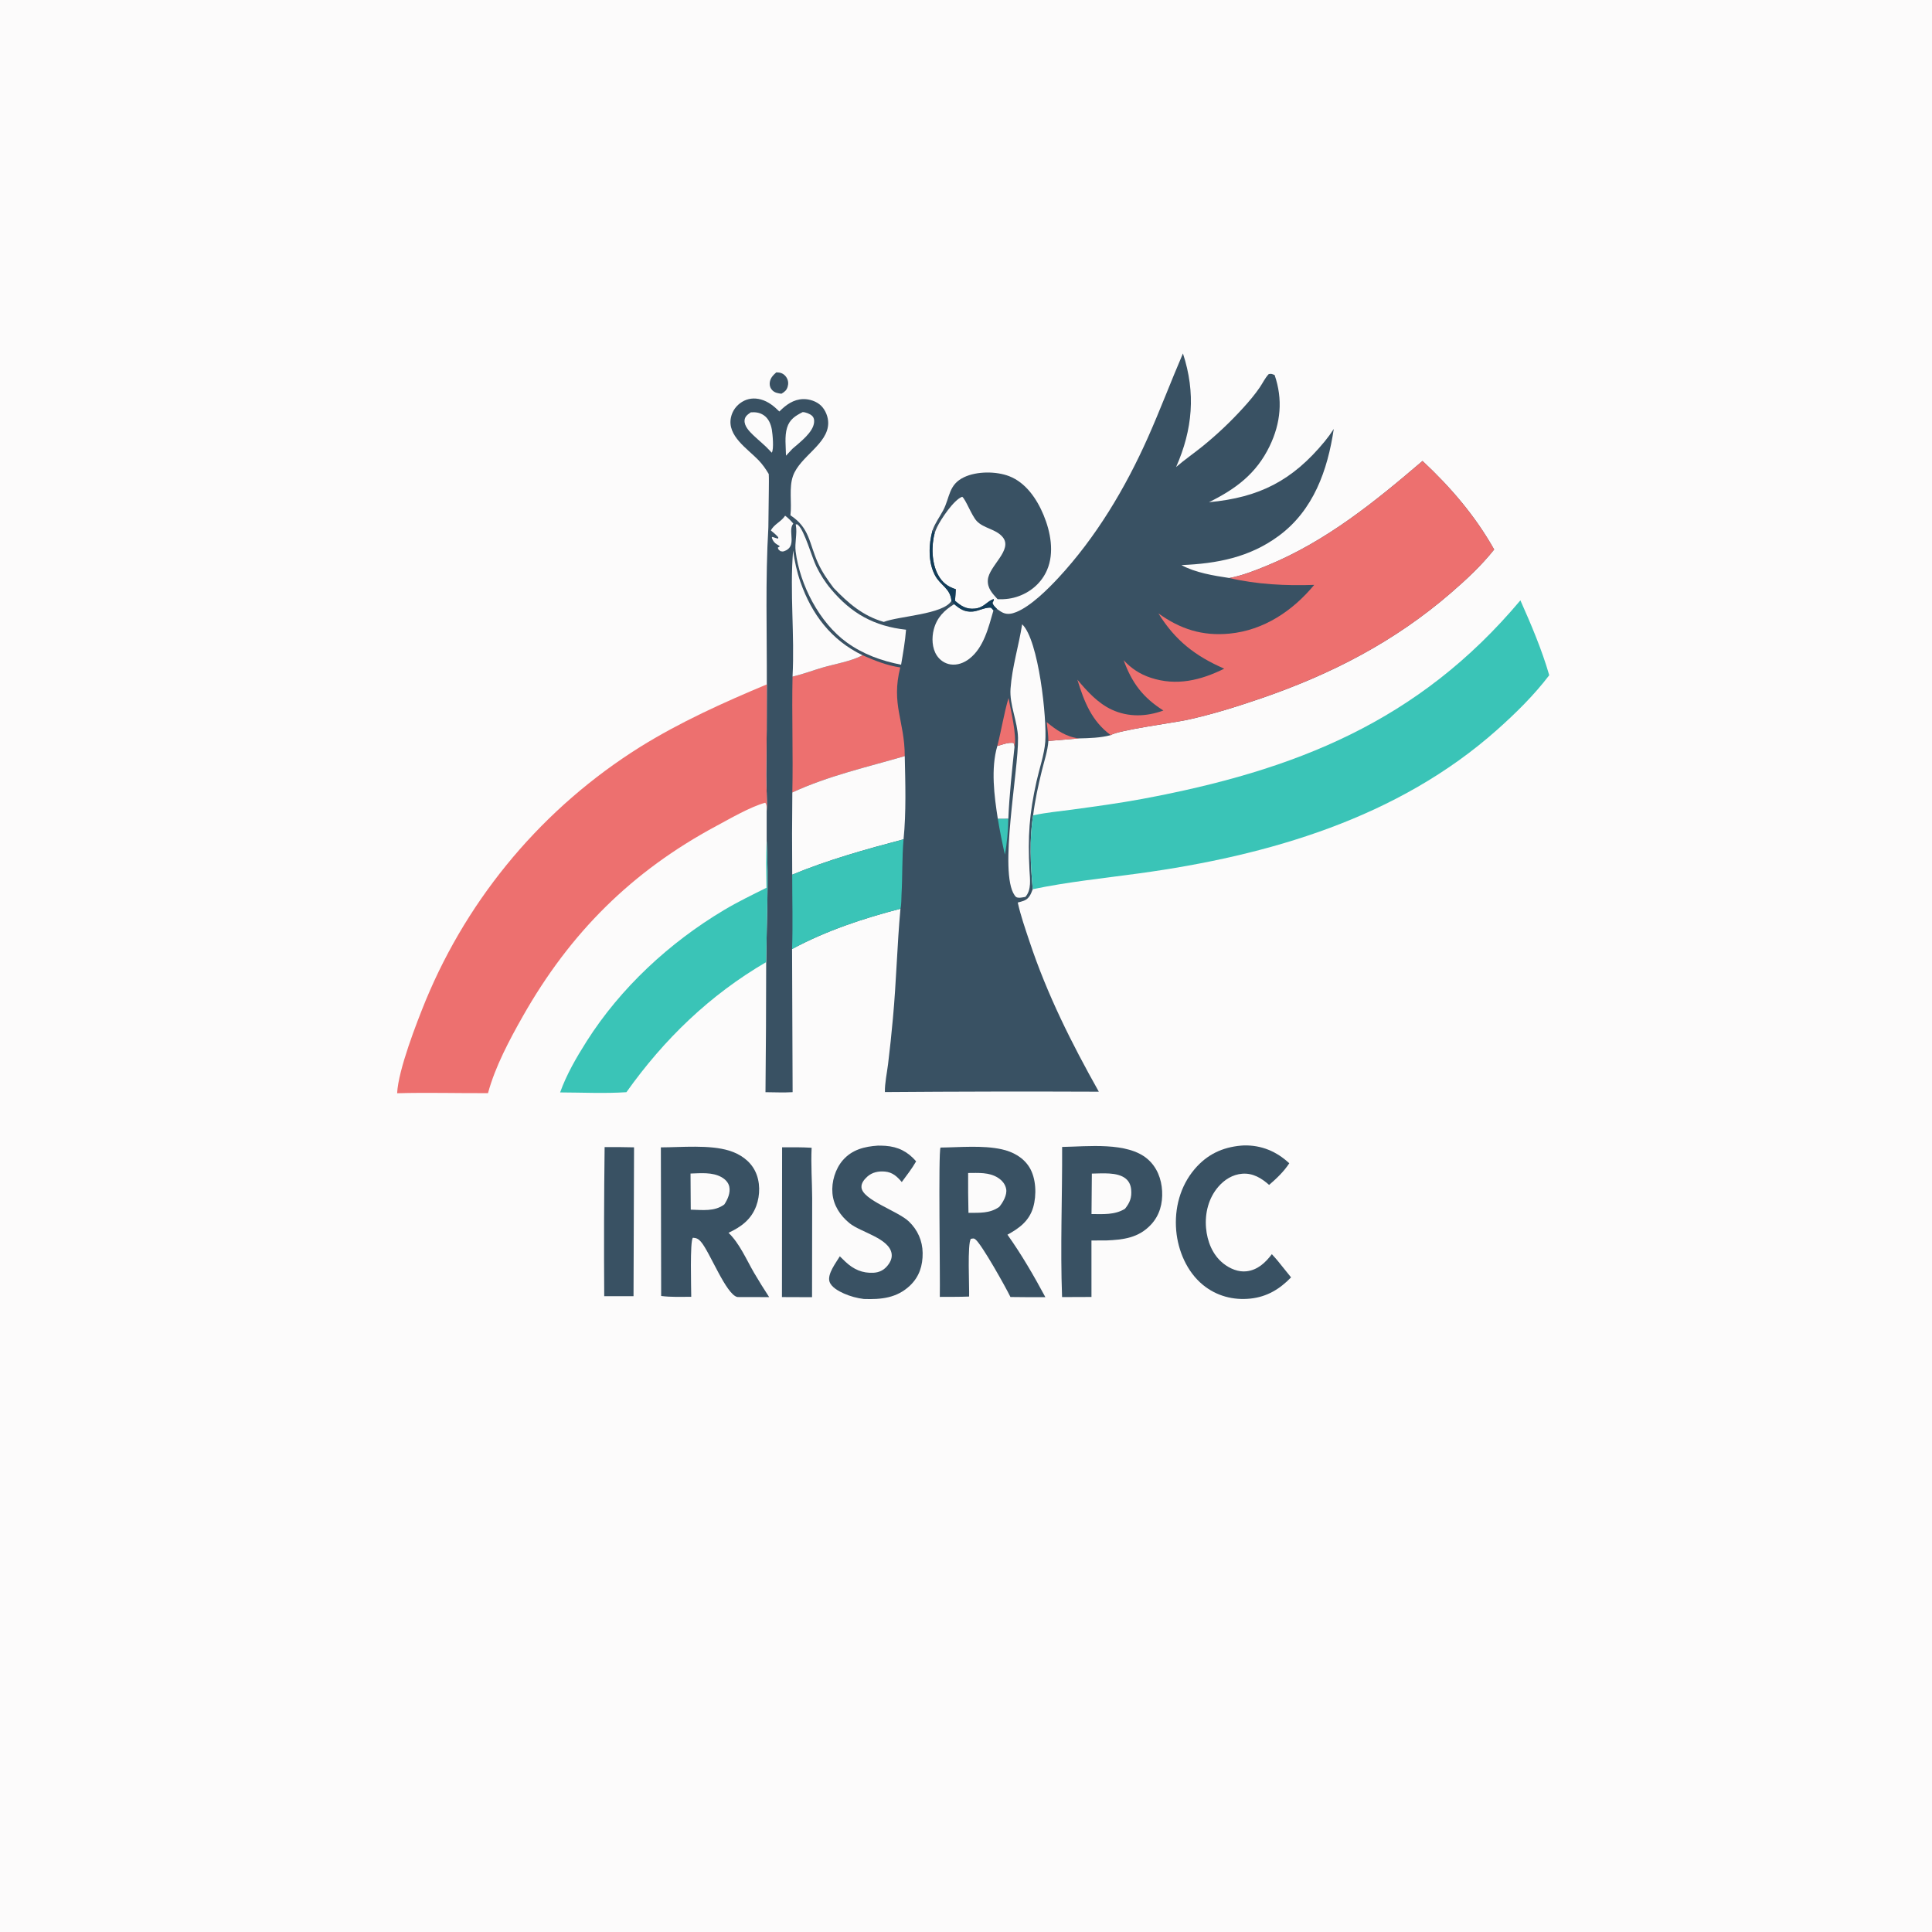 <?xml version="1.0"?>
<svg width="1024" height="1024" xmlns="http://www.w3.org/2000/svg" xmlns:svg="http://www.w3.org/2000/svg">
 <g class="layer">
  <title>Layer 1</title>
  <path d="m0,0l1024,0l0,1024l-1024,0l0,-1024z" fill="#FCFBFB" id="svg_1"/>
  <path d="m528.46,322.78c1,0.71 2.03,1.48 3.16,1.99c2.34,1.05 4.74,0.56 7.04,-0.37c7.67,-3.1 16.71,-12.1 22.29,-18.11c19.98,-21.54 35.49,-47.53 47.41,-74.28c6.56,-14.72 12.24,-29.86 18.62,-44.67c6.89,20.92 5.13,40.35 -3.62,60.19c4.46,-3.85 9.38,-7.23 13.97,-10.94q11.61,-9.41 21.65,-20.48c3.08,-3.37 6.06,-6.91 8.66,-10.69c1.62,-2.36 2.83,-5.06 4.81,-7.14c1.45,-0.29 1.73,-0.06 3.13,0.5c4.42,12.83 3.27,25.45 -2.64,37.67c-7.07,14.63 -17.95,22.7 -32.16,29.73c26.64,-2.49 44.15,-11.35 61.36,-32.24q2.59,-3.16 4.79,-6.59c-3.27,21.87 -10.72,43.06 -29.15,56.67c-15.48,11.43 -32.73,14.71 -51.58,15.49c7.31,4.02 17.13,5.61 25.36,6.85c6.84,-1.26 13.6,-3.94 20.02,-6.58c31.31,-12.87 56.94,-33.7 82.39,-55.46c14.93,13.94 27.91,29.07 37.97,46.94c-6.87,8.6 -14.64,15.84 -22.94,23.01c-29.79,25.77 -63.28,43.04 -100.35,55.79c-13.05,4.48 -26.33,8.65 -39.82,11.57c-6.47,1.39 -36.49,5.43 -40.11,8.01c-5.35,1.44 -11.35,1.61 -16.86,1.73l-16.19,1.37c-0.34,5.2 -2.22,10.66 -3.46,15.76c-1.92,7.81 -3.64,15.68 -4.62,23.67c-2.09,12.44 -1.35,26.59 -0.22,39.13c-0.98,2.59 -1.86,4.98 -4.63,6.08c-1.06,0.42 -2.2,0.69 -3.3,0.97c1.55,7.04 3.96,13.85 6.23,20.68c9.35,28.12 22.26,53.82 36.74,79.6q-56.69,-0.24 -113.39,0.2c-0.09,-4.76 1.09,-10.06 1.68,-14.82q1.48,-12.11 2.57,-24.26c1.81,-19.35 2.22,-38.79 4,-58.1c-19.81,5.12 -39.36,11.62 -57.45,21.35l0.29,75.88c-4.76,0.28 -9.62,0.04 -14.38,0.01q0.36,-34.48 0.37,-68.96c0.22,-21.21 1.36,-43.11 0.26,-64.26l0,-15.67c0.39,-6.26 -0.28,-12.93 -0.24,-19.25q0.36,-24.01 0.32,-48.02c0.09,-27.59 -0.81,-55.64 0.82,-83.18l0.25,-20.38c0,-2.64 0.1,-5.31 -0.05,-7.94c-1.59,-2.65 -3.24,-5.05 -5.39,-7.3c-5.83,-6.1 -16.78,-12.89 -14.63,-22.73c0.75,-3.46 2.86,-6.34 5.87,-8.19c3.07,-1.88 6.5,-2.23 9.96,-1.29c3.96,1.08 6.97,3.56 9.82,6.38c3.49,-3.53 7.48,-6.45 12.65,-6.57c3.34,-0.07 7.11,1.18 9.52,3.56c2.29,2.27 3.73,5.91 3.72,9.12c-0.03,11.18 -14.98,17.68 -18.67,28.07c-2.22,6.26 -0.54,14.2 -1.36,20.84c10.25,6.71 9.87,14.73 14.49,25.01c2.21,4.92 5.18,9.2 8.41,13.48c7.8,8.14 15.52,14.83 26.58,18.02c8.03,-3.14 31.53,-3.96 35.86,-11.14c-0.57,-6.72 -5.77,-8.07 -8.69,-13.53c-3.74,-6.98 -3.43,-16.56 -1.29,-24l1.11,1.54c-1.87,6.78 -1.62,16.05 1.83,22.29c2.22,4.03 5.07,6.15 9.35,7.53c-0.13,2.03 -0.21,4.08 -0.43,6.1c3.25,2.81 6.03,4.63 10.58,4.15c4.97,-0.52 6.5,-4.11 10.01,-5.04c-0.03,0.88 -0.29,1.19 -0.72,1.93c0.26,1.39 1.47,2.33 2.42,3.32z" fill="#395163" id="svg_2"/>
  <path d="m753.97,244.32c14.93,13.94 27.91,29.07 37.97,46.94c-6.87,8.6 -14.64,15.84 -22.94,23.01c-29.79,25.77 -63.28,43.04 -100.35,55.79c-13.05,4.48 -26.33,8.65 -39.82,11.57c-6.47,1.39 -36.49,5.43 -40.11,8.01c-10.15,-7.51 -14.06,-17.65 -17.69,-29.4c5.2,6.18 10.86,12.49 18.34,15.94c8.83,4.05 18.29,3.68 27.26,0.41c-10.86,-6.86 -16.71,-14.66 -21.07,-26.67c4.01,4.38 8.68,7.43 14.32,9.29c13.67,4.53 26.52,1.38 39,-4.8c-15.38,-6.69 -26,-14.95 -34.88,-29.28c11.61,8.33 23.31,12.08 37.66,10.7c18.16,-1.75 33.5,-12.04 44.91,-25.83c-14.81,0.54 -30.55,-0.24 -45.01,-3.64c6.84,-1.26 13.6,-3.94 20.02,-6.58c31.31,-12.87 56.94,-33.7 82.39,-55.46z" fill="#ED706F" id="svg_3"/>
  <path d="m457.17,347.3c6.48,2.83 12.92,5.45 19.99,6.45c-4.97,19.67 2.35,28.31 2.38,47.01c-20.15,5.88 -40.41,10.4 -59.59,19.26c0.44,-20.46 -0.31,-40.95 0.11,-61.41c5.28,-1.21 10.6,-3.23 15.83,-4.76c6.73,-1.97 15.1,-3.28 21.28,-6.55z" fill="#ED706F" id="svg_4"/>
  <path d="m419.95,420.02c19.18,-8.86 39.44,-13.38 59.59,-19.26c0.31,14.23 0.8,29.98 -0.64,44.1c-19.95,5.27 -39.92,10.84 -59.01,18.74q-0.19,-21.79 0.06,-43.58z" fill="#FCFBFB" id="svg_5"/>
  <path d="m419.89,463.6c19.09,-7.9 39.06,-13.47 59.01,-18.74c-0.85,9.73 -0.52,19.58 -1.08,29.34c-0.14,2.34 0,5.19 -0.55,7.45c-19.81,5.12 -39.36,11.62 -57.45,21.35c0.46,-13.08 0.05,-26.31 0.07,-39.4z" fill="#3AC4B7" id="svg_6"/>
  <path d="m420.06,358.61c1.18,-22.23 -1.52,-44.63 0.3,-66.79c0.8,5.72 1.98,11.21 3.89,16.67c6.02,17.21 16.37,30.82 32.92,38.81c-6.18,3.27 -14.55,4.58 -21.28,6.55c-5.23,1.53 -10.55,3.55 -15.83,4.76z" fill="#FCFBFB" id="svg_7"/>
  <path d="m526.56,323.48c-2.58,8.88 -5.1,19.77 -12.84,25.71c-2.83,2.18 -6.35,3.51 -9.96,2.96c-2.97,-0.45 -5.59,-2.24 -7.23,-4.74c-2.57,-3.92 -2.75,-9.36 -1.61,-13.78c1.61,-6.25 5.5,-10.15 10.81,-13.4c3.19,2.6 5.52,4.25 9.87,3.9c2.93,-0.23 7.14,-2.54 9.74,-2l1.22,1.35z" fill="#FCFBFB" id="svg_8"/>
  <path d="m494.31,280.96l1.11,1.54c-1.87,6.78 -1.62,16.05 1.83,22.29c2.22,4.03 5.07,6.15 9.35,7.53c-0.13,2.03 -0.21,4.08 -0.43,6.1c3.25,2.81 6.03,4.63 10.58,4.15c4.97,-0.52 6.5,-4.11 10.01,-5.04c-0.03,0.88 -0.29,1.19 -0.72,1.93c0.26,1.39 1.47,2.33 2.42,3.32l-1.9,0.7l-1.22,-1.35c-2.6,-0.54 -6.81,1.77 -9.74,2c-4.35,0.35 -6.68,-1.3 -9.87,-3.9l-1.44,-1.74c-0.57,-6.72 -5.77,-8.07 -8.69,-13.53c-3.74,-6.98 -3.43,-16.56 -1.29,-24z" fill="#133D59" id="svg_9"/>
  <path d="m554.78,382.74c5.06,4.21 10.38,7.87 17.08,8.63l-16.19,1.37c-0.07,-3.34 -0.53,-6.68 -0.89,-10z" fill="#ED706F" id="svg_10"/>
  <path d="m541.76,330.89c8.8,8.24 13.2,50.29 12.25,62.31c-0.53,6.75 -3.13,14.21 -4.61,20.85c-3.9,17.57 -4.67,29.08 -3.76,47.13c0.24,4.68 1.19,10.46 -2.18,14.2c-1.12,0.16 -2.62,0.55 -3.73,0.42c-1.11,-0.13 -1.37,-0.43 -1.98,-1.3c-8.54,-12.17 2.2,-66.17 1.82,-83.46c-0.2,-8.72 -4.6,-17.47 -3.97,-26.04c0.82,-11.43 4.38,-22.79 6.16,-34.11z" fill="#FCFBFB" id="svg_11"/>
  <path d="m421.75,277.94c0.94,-0.03 0.63,-0.19 1.31,0.4c3.31,2.84 7.23,16.97 9.61,21.88c2.04,4.2 4.66,8.35 7.67,11.92c10.88,13.05 23.05,19.79 39.88,21.62c-0.48,6.23 -1.57,12.4 -2.62,18.55c-10.43,-2.06 -20.06,-5.5 -28.76,-11.78c-14.58,-10.53 -24.91,-30.59 -27.13,-48.26c-0.58,-4.59 0.91,-9.28 0.12,-13.88c-0.02,-0.15 -0.06,-0.3 -0.08,-0.45z" fill="#FCFBFB" id="svg_12"/>
  <path d="m528.6,395.39c2.72,-0.73 5.8,-2.03 8.62,-1.61c0.39,0.89 0.45,1.16 0.49,2.08c-1.31,12.68 -2.75,25.4 -3.27,38.13l-5.57,0.03c-1.91,-12.22 -3.78,-26.64 -0.27,-38.63z" fill="#FCFBFB" id="svg_13"/>
  <path d="m425.42,218.43c1.52,-0.01 3.98,0.92 5.08,2.05c0.93,0.95 1.08,1.99 0.99,3.28c-0.39,5.39 -7.64,10.73 -11.47,14.1l-3.43,3.67c-0.06,-4.7 -0.82,-10.29 0.56,-14.81c1.35,-4.45 4.4,-6.32 8.27,-8.29z" fill="#FCFBFB" id="svg_14"/>
  <path d="m397.96,218.54c2.49,-0.16 4.65,0.09 6.78,1.5c2.59,1.71 3.83,4.7 4.35,7.65c0.4,2.3 1.2,10.47 -0.05,12.24l-0.87,-0.93c-2.77,-3.05 -6.03,-5.55 -8.99,-8.41c-2.02,-1.94 -4.8,-4.79 -4.54,-7.84c0.18,-2.14 1.72,-3.1 3.32,-4.21z" fill="#FCFBFB" id="svg_15"/>
  <path d="m408.58,281.16c1.71,-3.38 5.43,-4.55 7.55,-7.83c1.67,1.24 2.97,2.58 4.33,4.15c-0.15,0.25 -0.32,0.49 -0.46,0.74c-2.19,3.92 2.47,11.52 -4.32,13.9c-0.85,0.3 -1.13,0.16 -1.99,0.02c-0.88,-0.74 -1.17,-0.71 -1.42,-1.89l1.07,-0.65c-0.95,-0.81 -0.2,-0.24 -1.35,-0.93c-1.57,-0.94 -2.3,-1.9 -2.91,-3.67l0.29,-0.43c1,0.34 1.98,0.68 3.01,0.93l0.13,-0.73c-1.22,-1.37 -2.49,-2.48 -3.93,-3.61z" fill="#FCFBFB" id="svg_16"/>
  <path d="m528.6,395.39c2.18,-8.44 3.48,-17.04 5.93,-25.42c1.22,6.49 4.48,19.72 3.18,25.89c-0.04,-0.92 -0.1,-1.19 -0.49,-2.08c-2.82,-0.42 -5.9,0.88 -8.62,1.61z" fill="#ED706F" id="svg_17"/>
  <path d="m528.87,434.02l5.57,-0.03c-0.11,6.16 -0.67,12.87 -1.84,18.92q-2.15,-9.39 -3.73,-18.89z" fill="#3AC4B7" id="svg_18"/>
  <path d="m406.44,362.73q0.04,24.01 -0.32,48.02c-0.04,6.32 0.63,12.99 0.24,19.25c-0.07,-1.36 0.17,-3.64 -0.81,-4.53c-7.9,2.18 -18.44,8.33 -25.83,12.29c-44.81,24.02 -77.54,56.63 -102.59,100.85c-7.15,12.62 -14.69,26.76 -18.48,40.78c-16.01,0.08 -32.17,-0.4 -48.16,0.05c0.58,-12.4 10.42,-37.6 15.2,-49.32q1.07,-2.58 2.19,-5.13q1.12,-2.56 2.28,-5.09q1.17,-2.54 2.38,-5.05q1.22,-2.51 2.48,-4.99q1.27,-2.49 2.58,-4.95q1.31,-2.46 2.67,-4.9q1.36,-2.44 2.76,-4.84q1.41,-2.41 2.86,-4.8q1.45,-2.38 2.95,-4.73q1.5,-2.35 3.04,-4.68q1.54,-2.32 3.13,-4.61q1.59,-2.3 3.22,-4.56q1.63,-2.26 3.31,-4.49q1.67,-2.23 3.39,-4.43q1.72,-2.2 3.48,-4.36q1.76,-2.17 3.56,-4.3q1.8,-2.13 3.64,-4.22q1.84,-2.1 3.72,-4.15q1.89,-2.06 3.81,-4.08q1.92,-2.03 3.88,-4.01q1.96,-1.99 3.96,-3.93q2,-1.95 4.03,-3.85q2.04,-1.91 4.11,-3.78q2.07,-1.87 4.18,-3.69q2.1,-1.83 4.25,-3.62q2.14,-1.78 4.32,-3.53q2.17,-1.74 4.38,-3.44q2.21,-1.71 4.45,-3.36q2.25,-1.66 4.52,-3.28q2.28,-1.61 4.58,-3.18q2.3,-1.58 4.64,-3.1q2.33,-1.53 4.7,-3.01c21.36,-13.29 44.14,-23.56 67.3,-33.25z" fill="#ED706F" id="svg_28"/>
  <path d="m547.59,432.17l0.58,-0.13c6.44,-1.4 13.17,-1.99 19.7,-2.88c12.49,-1.71 25.03,-3.38 37.43,-5.69c81.1,-15.09 146.49,-40.89 200.54,-105.28c5.7,12.81 11.41,26.23 15.29,39.69c-7.96,10.49 -17.66,20.04 -27.49,28.8c-52.64,46.92 -121.4,66.85 -189.95,76.24c-18.74,2.57 -37.79,4.5 -56.32,8.38c-1.13,-12.54 -1.87,-26.69 0.22,-39.13z" fill="#3AC4B7" id="svg_29"/>
  <path d="m406.36,445.67c1.1,21.15 -0.04,43.05 -0.26,64.26c-29.94,17.48 -54.08,40.81 -74.09,68.96c-11.59,0.75 -23.52,0.16 -35.14,0.12c3.37,-9.47 8.67,-18.58 14.04,-27.06c17.99,-28.38 43.96,-52.39 72.78,-69.58c7.29,-4.35 14.95,-8.05 22.54,-11.83c-0.04,-8.23 -0.4,-16.65 0.13,-24.87z" fill="#3AC4B7" id="svg_30"/>
  <path d="m350.27,608.13c11.02,-0.03 25.75,-1.49 36.21,1.73c5.74,1.77 11.02,5.33 13.74,10.82c2.78,5.58 2.75,12.71 0.6,18.52c-2.68,7.21 -8.01,11.09 -14.69,14.21c5.83,5.61 9.43,14.11 13.47,21.09q3.88,6.6 8.07,13l-16.79,-0.04c-5.99,-1.12 -14.67,-23.94 -19.4,-29.34c-1.23,-1.41 -2.34,-2.02 -4.24,-2.09c-1.65,1.72 -0.87,27.1 -0.87,31.31c-5.28,-0.01 -10.69,0.24 -15.94,-0.44l-0.16,-78.77z" fill="#395163" id="svg_31"/>
  <path d="m365.99,622c5.39,-0.15 11.55,-0.83 16.44,1.93c1.95,1.1 3.63,2.78 4.11,5.03c0.69,3.28 -0.87,6.74 -2.62,9.41c-5.22,3.9 -11.66,2.91 -17.81,2.78l-0.12,-19.15z" fill="#FCFBFB" id="svg_32"/>
  <path d="m498.49,608.23c10.39,-0.11 22.22,-1.3 32.36,0.9c5.97,1.3 11.58,4.32 14.82,9.67c3.51,5.78 3.82,14.62 1.95,21.08c-2.1,7.21 -7.37,11.13 -13.65,14.53c7.46,10.46 14.03,21.82 20.1,33.12c-6.16,0.08 -12.35,-0.05 -18.51,-0.09c-2.42,-5.03 -15.28,-28.07 -18.65,-30.61c-0.87,-0.66 -1.26,-0.36 -2.3,-0.24c-1.98,2.31 -0.78,25.83 -0.96,30.61c-5.16,0.21 -10.36,0.14 -15.53,0.18c0.25,-10.5 -0.85,-76.59 0.37,-79.15z" fill="#395163" id="svg_33"/>
  <path d="m513.13,621.71c5.37,-0.01 11.15,-0.49 15.88,2.57c2.16,1.4 3.84,3.39 4.29,5.97c0.55,3.15 -1.76,7.15 -3.68,9.42c-5,3.56 -10.48,3.1 -16.31,3.16q-0.25,-10.56 -0.18,-21.12z" fill="#FCFBFB" id="svg_34"/>
  <path d="m562.95,607.9c13.32,-0.19 34.66,-2.83 45.32,6.45c4.98,4.32 7.33,10.48 7.68,16.95c0.35,6.59 -1.31,12.84 -5.89,17.76c-6.6,7.09 -14.7,8.03 -23.79,8.41l-7.78,0.01l0.01,29.94l-15.58,0.06c-0.99,-26.46 0.15,-53.1 0.03,-79.58z" fill="#395163" id="svg_35"/>
  <path d="m578.7,622.03c5.38,-0.05 13.47,-0.93 17.89,2.61c1.86,1.49 2.75,3.56 2.95,5.9c0.38,4.19 -0.68,6.92 -3.28,10.14c-5.45,3.35 -11.61,2.81 -17.74,2.79l0.18,-21.44z" fill="#FCFBFB" id="svg_36"/>
  <path d="m465.27,607.2c1.33,0.01 2.67,0.02 3.99,0.11c6.83,0.49 11.88,3.11 16.31,8.22c-2.19,3.86 -5,7.4 -7.61,10.98c-2.49,-2.95 -4.89,-5.17 -8.9,-5.55c-3.43,-0.32 -6.82,0.36 -9.42,2.72c-1.57,1.44 -3.24,3.41 -3.04,5.68c0.56,6.69 19.27,12.45 25.14,18.07c4.63,4.43 7.2,10.21 7.28,16.63c0.09,6.72 -1.75,12.6 -6.69,17.31c-6.99,6.65 -15.33,7.43 -24.46,7.12q-2.72,-0.33 -5.36,-1.05q-2.64,-0.72 -5.15,-1.82c-2.66,-1.18 -6.87,-3.38 -7.74,-6.45c-1.14,-4 3.48,-9.91 5.5,-13.3q1.5,1.49 3.04,2.94c4.27,4 8.93,6.1 14.86,5.77c2.87,-0.16 5.27,-1.29 7.14,-3.48c1.55,-1.8 2.74,-4.01 2.44,-6.45c-1.04,-8.36 -16.41,-11.49 -22.32,-16.32c-4.95,-4.03 -8.5,-9.4 -9.07,-15.86c-0.54,-6.06 1.5,-12.92 5.51,-17.54c4.89,-5.62 11.45,-7.25 18.55,-7.73z" fill="#395163" id="svg_37"/>
  <path d="m657.82,607.2c0.47,-0.04 0.94,-0.08 1.42,-0.09c9.29,-0.24 17.37,3.16 24.1,9.45c-2.86,4.4 -6.73,8.07 -10.68,11.47c-4.07,-3.6 -8.56,-6.36 -14.24,-5.93c-5.06,0.39 -9.41,3.11 -12.68,6.9c-5.18,5.98 -7.18,14 -6.52,21.77c0.61,7.16 3.41,14.32 9.17,18.9c3.43,2.73 7.95,4.68 12.39,4.13c5.86,-0.71 9.92,-4.58 13.32,-9.05c1.16,1.18 2.21,2.47 3.29,3.72l6.9,8.57c-6.03,6.24 -12.77,10.3 -21.51,11.24c-9.15,0.98 -18.06,-1.4 -25.21,-7.26c-8.44,-6.91 -13.2,-18.04 -14.15,-28.76c-1.03,-11.71 2.07,-23.56 9.76,-32.61c6.56,-7.72 14.65,-11.57 24.64,-12.45z" fill="#395163" id="svg_38"/>
  <path d="m494.31,280.96c1.4,-3.94 3.68,-6.84 5.59,-10.45c3.66,-6.93 2.76,-13.66 11.11,-17.6c6.77,-3.2 16.97,-3.2 23.91,-0.51c8.83,3.43 14.69,12.13 18.19,20.57c3.71,8.92 5.81,19.96 1.85,29.14c-2.8,6.52 -8.2,11.34 -14.81,13.8c-3.78,1.41 -7.39,1.83 -11.4,1.69c-2.76,-3.05 -5.49,-5.81 -5.17,-10.24c0.54,-7.45 13.5,-15.91 7.83,-22.72c-3.59,-4.29 -10,-4.51 -13.74,-8.49c-2.67,-2.83 -5.9,-11.63 -7.69,-12.85c-4.41,1.55 -11.24,11.8 -13.31,16.08q-0.73,1.52 -1.25,3.12l-1.11,-1.54z" fill="#395163" id="svg_39"/>
  <path d="m414.53,608.08c5.23,-0.02 10.43,-0.06 15.65,0.26c-0.42,8.87 0.24,17.86 0.29,26.75l-0.07,52.45l-15.95,-0.06l0.08,-79.4z" fill="#395163" id="svg_41"/>
  <path d="m320.46,607.98q7.8,-0.06 15.6,0.13l-0.28,78.9l-15.53,-0.01q-0.27,-39.51 0.21,-79.02z" fill="#395163" id="svg_42"/>
  <path d="m411.42,197.38c0.57,0.01 1.03,0.01 1.6,0.1c1.73,0.28 3.06,1.27 3.93,2.75c0.87,1.49 1,3.07 0.53,4.71c-0.55,1.93 -1.63,2.76 -3.3,3.75c-1.77,-0.23 -3.43,-0.47 -4.76,-1.76c-1.01,-0.98 -1.53,-2.27 -1.47,-3.68c0.12,-2.62 1.6,-4.21 3.47,-5.87z" fill="#395163" id="svg_68"/>
 </g>
</svg>